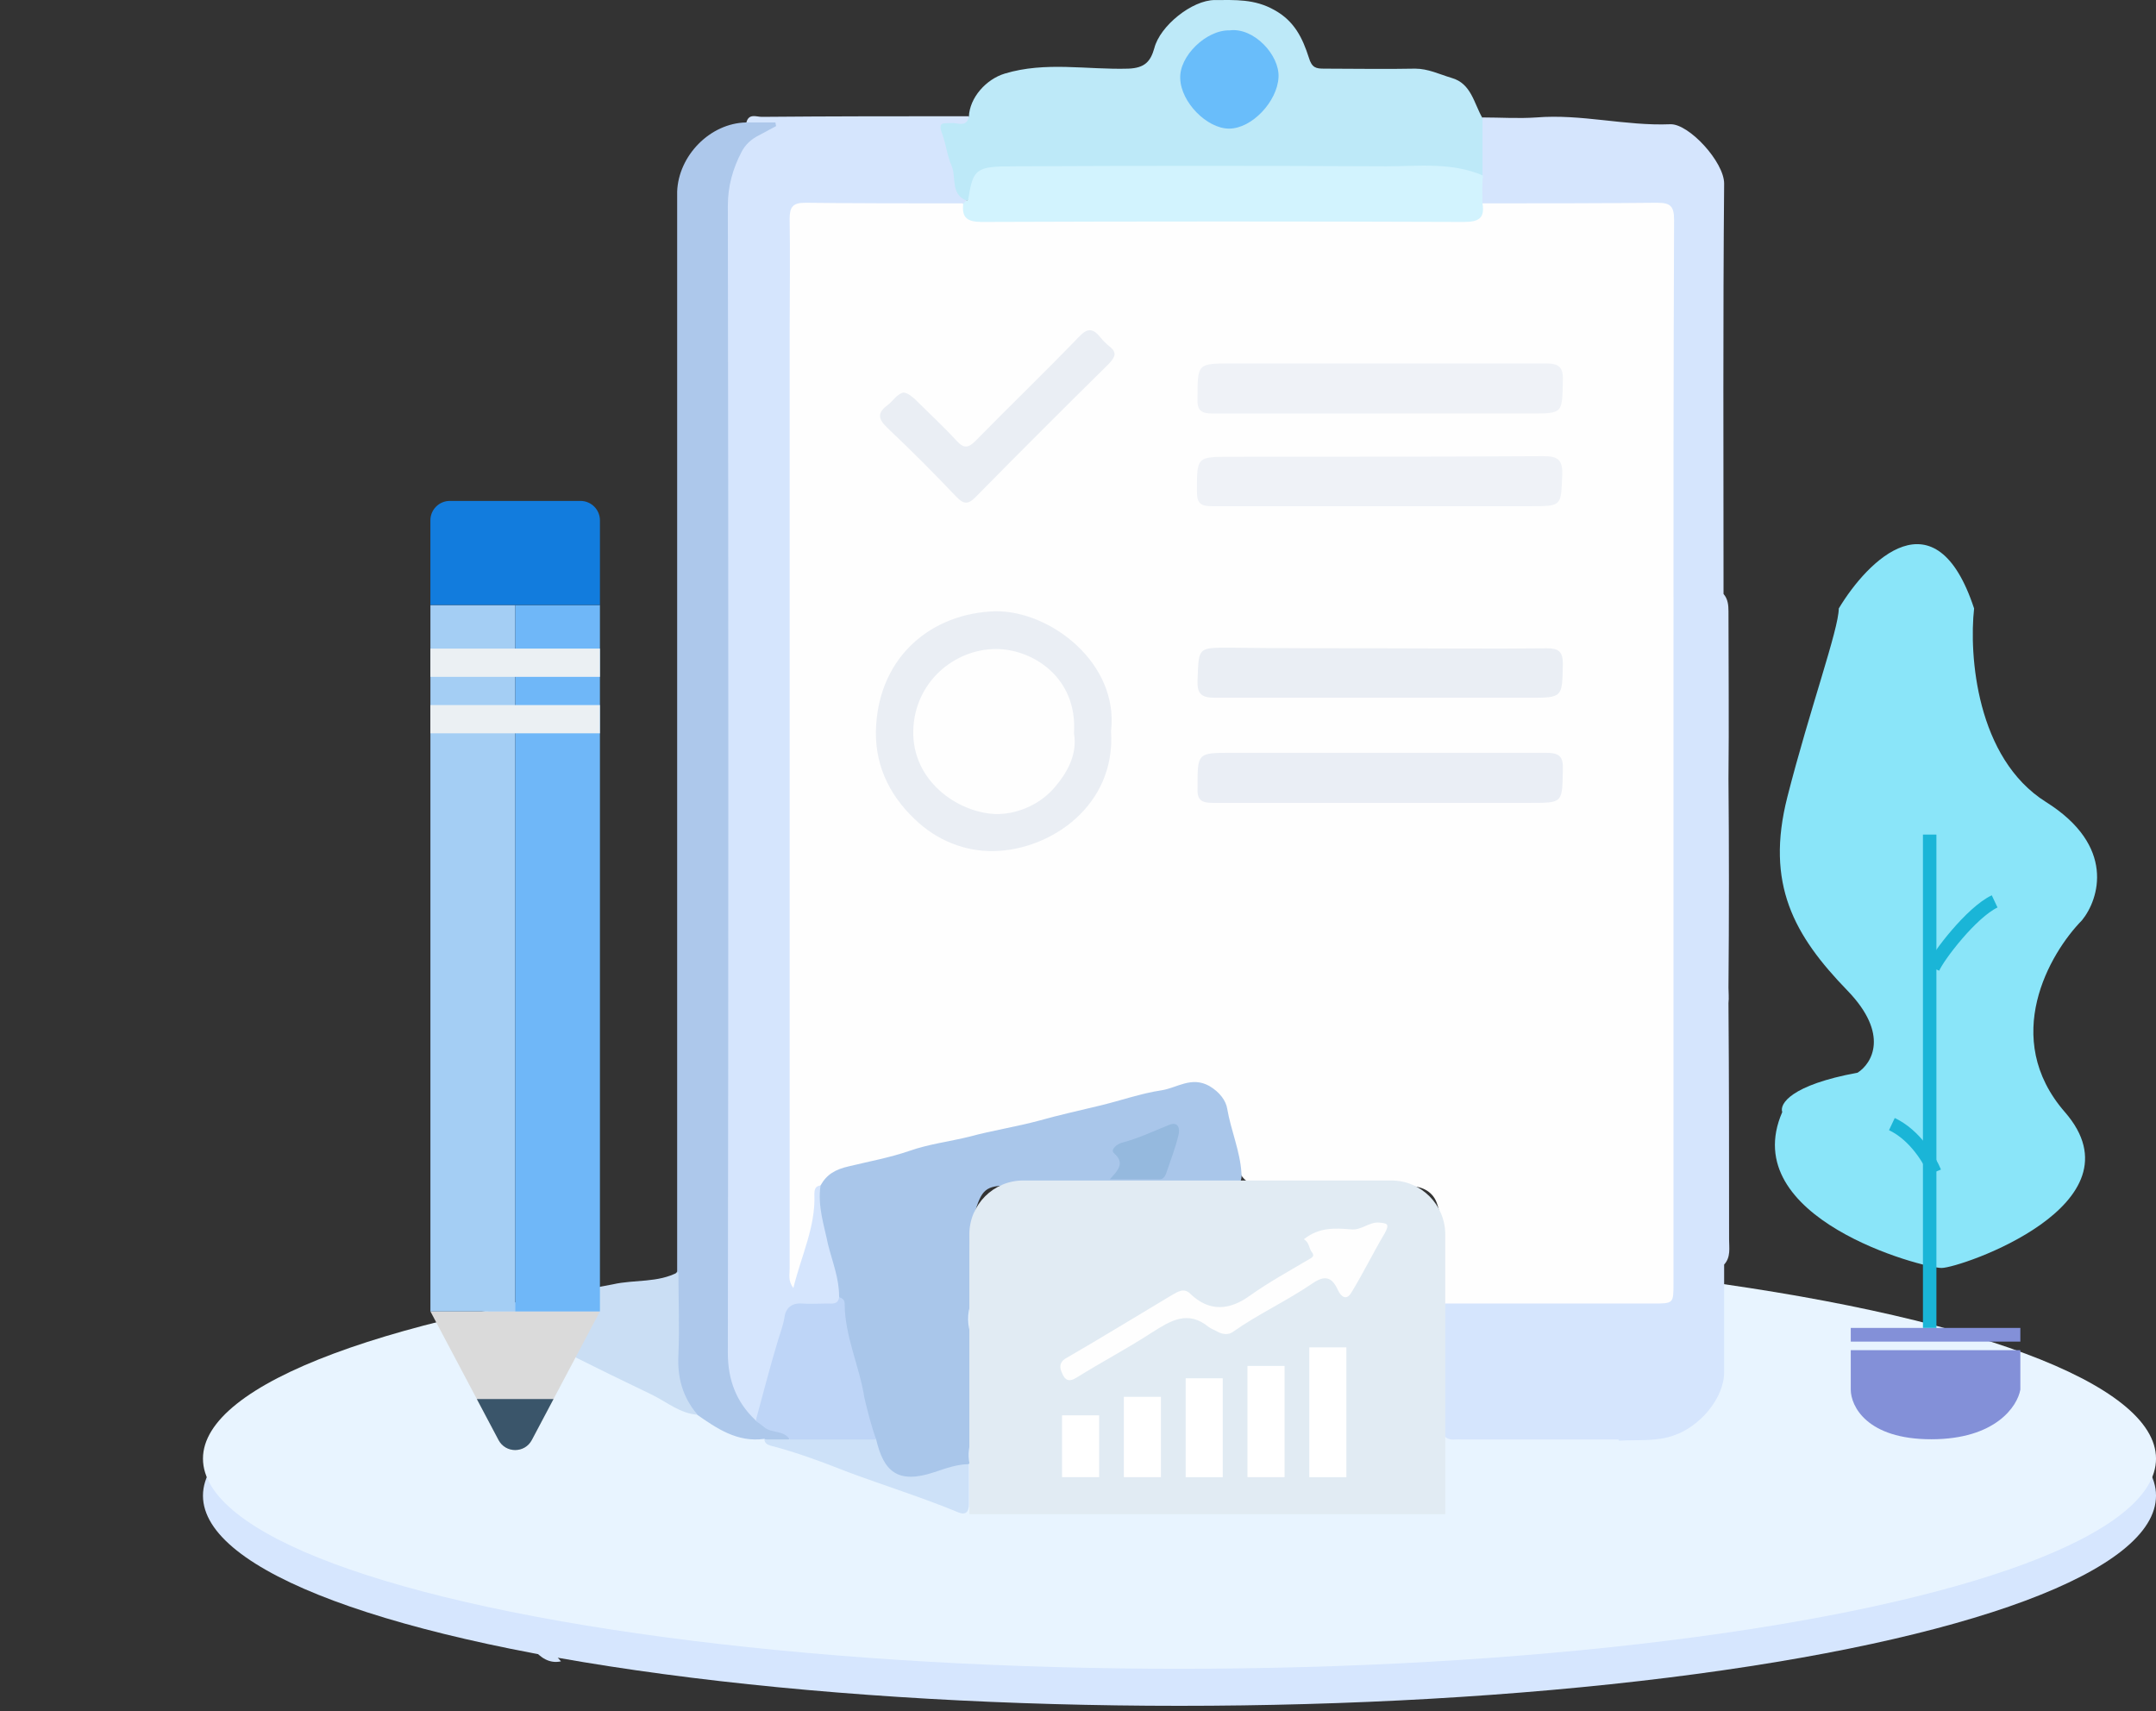 <svg xmlns="http://www.w3.org/2000/svg" width="160" height="127" fill="none" viewBox="0 0 160 127">
    <rect x="0" y="0" width="160" height="127" fill="#333333" stroke="none"/>
    <ellipse cx="87.532" cy="110.997" fill="#D6E6FE" rx="72.469" ry="15.595"/>
    <ellipse cx="87.532" cy="108.247" fill="#E8F4FF" rx="72.469" ry="15.595"/>
    <path fill="#D5E5FD" d="M107.22 106.595c-.046-.046-.138-.092-.138-.183-.046-3.257-.321-6.468.138-9.678.55-.459 1.238-.367 1.88-.367h13.072c1.606 0 1.651-.046 1.651-1.697V17.247c0-1.743-.045-1.743-1.834-1.743h-10.183c-.596 0-1.238.092-1.788-.275-.551-.642-.367-1.422-.367-2.156-.046-1.055-.046-2.11 0-3.21 0-.413 0-.826.367-1.147 1.33 0 2.66.092 3.99 0 3.348-.275 6.605.642 9.953.504 1.376-.045 3.99 2.798 3.99 4.404-.091 10.136-.045 20.319-.045 30.455.321.367.367.826.367 1.284 0 4.128.045 8.302 0 12.43.045 5.183.045 10.32 0 15.503 0 .367.045.734 0 1.147.045 5.825.045 11.696.045 17.52 0 .643.138 1.33-.367 1.881v7.981c0 1.972-1.834 4.036-3.669 4.678-1.376.505-2.752.321-4.128.413-.413-.642-1.009-.825-1.789-.825-3.027.045-6.008.045-9.035 0-.826-.138-1.422.275-2.11.504zM55.39 9.084c.184-.688.734-.412 1.147-.412 5.137-.046 10.228-.046 15.365-.046.275.78-.367.734-.734.734-.963 0-.963.458-.734 1.146.46 1.468.826 2.982 1.33 4.45-.091.183-.275.274-.458.32-3.302.23-6.56.046-9.861.092-2.615.046-2.431-.183-2.431 2.431 0 25.41.045 50.82 0 76.23 0 .046.045.046.045.092.322-1.835 1.147-3.623 1.147-5.55 0-.321.138-.688.596-.688.413.138.413.505.46.826.09 1.972.779 3.852 1.237 5.733.138.55.184 1.1.092 1.697-.183.826-.825.826-1.422.826-2.385.137-2.385.091-3.027 2.385-.459 1.697-.871 3.394-1.422 5.091-.137.413-.183.917-.78.963-1.467-.871-1.926-2.293-2.201-3.807-.092-.413-.046-.825-.046-1.238v-84.9c0-1.1.092-2.2.505-3.256.458-1.1 1.009-2.064 2.201-2.66-.32-.23-.78-.138-1.009-.459z"/>
    <path fill="#ADC8EB" d="M55.39 9.086h2.157c0 .092.045.183.045.275-.413.23-.871.459-1.284.688-.55.275-1.009.688-1.284 1.239-.642 1.238-1.01 2.522-1.01 3.99.047 28.391.047 56.783 0 85.128 0 2.018.643 3.67 2.065 5 .871 0 1.513.55 2.247.825.23.092.505.367.138.688-.596.184-1.193.184-1.743-.137-2.018.275-3.532-.78-5.045-1.835-1.193-.734-1.743-1.835-1.743-3.256v-5.917c0-.505.045-1.01.32-1.422V14.223c.092-2.66 2.432-5.091 5.138-5.137z"/>
    <path fill="#BDE9F8" d="M71.673 14.864c-1.147-.505-.688-1.697-1.055-2.569-.32-.688-.413-1.605-.688-2.339-.367-.963.092-.78.642-.826.459-.045 1.147.367 1.33-.458.046-1.422 1.285-2.798 2.66-3.21 3.028-.918 6.101-.276 9.174-.368 1.238-.046 1.651-.55 1.926-1.513.413-1.652 2.798-3.578 4.495-3.578 1.514 0 2.936-.092 4.404.734 1.513.826 2.11 2.11 2.568 3.532.23.78.55.825 1.147.825 2.247 0 4.495.046 6.742 0 .963 0 1.789.413 2.706.688 1.468.413 1.651 1.88 2.294 2.982v4.357c-.321.23-.643.23-.964.092-1.192-.505-2.476-.413-3.715-.413H74.563c-1.101.046-2.018.367-2.294 1.651-.091.138-.229.413-.596.413z"/>
    <path fill="#CADEF4" d="M50.346 94.394c0 2.064.091 4.083 0 6.147-.092 1.697.32 3.164 1.422 4.449-1.285-.092-2.248-.918-3.349-1.468-4.036-1.926-8.026-3.945-12.017-5.963-.092-.046-.137-.229-.23-.367 1.881-.642 3.9-.825 5.826-1.238 1.147-.23 2.34-.413 3.486-.642 1.605-.367 3.348-.092 4.862-.918z"/>
    <path fill="#D6E6FD" d="M39.566 122.375c1.01-.413 1.514.275 2.064.917-.871.184-1.513-.275-2.064-.917z"/>
    <path fill="#FEFEFE" d="M60.894 87.975c-.412.046-.458.32-.458.688.092 2.385-.963 4.495-1.56 6.926-.412-.55-.275-1.01-.275-1.422V24.495c0-2.752.046-5.504 0-8.256 0-.871.23-1.192 1.147-1.192 3.898.046 7.797.046 11.696.046.458.871 1.192 1.009 2.11 1.009h34.354c.917 0 1.651-.138 2.11-1.01 4.311 0 8.622 0 12.934-.045 1.009 0 1.284.23 1.284 1.284-.046 11.008-.046 22.016-.046 32.978v45.959c0 1.467 0 1.467-1.513 1.467H107.22c-.413-1.697-.23-3.394-.23-5.091 0-.78-.091-1.56-.321-2.247-.275-.918-1.055-1.376-2.11-1.376-3.302.045-6.604 0-9.953 0-1.009 0-1.972.091-2.568-.918-.78-1.192-.917-2.66-1.239-3.99-.458-2.018-1.33-2.614-3.302-2.156-4.22 1.01-8.394 2.156-12.66 3.12-2.843.641-5.687 1.375-8.53 2.017-1.33.321-2.66.734-3.99.963-.505.092-.826.78-1.423.918z"/>
    <path fill="#A9C6EA" d="M60.894 87.975c.459-.826 1.1-1.193 2.11-1.422 1.514-.367 3.027-.642 4.495-1.147 1.422-.504 2.981-.688 4.449-1.055 1.697-.458 3.486-.734 5.183-1.192 1.468-.413 2.935-.734 4.449-1.101 1.56-.367 3.073-.917 4.632-1.147 1.147-.183 2.202-1.055 3.532-.32.78.458 1.239 1.1 1.33 1.696.276 1.606.963 3.165 1.055 4.77.092.918-.458.918-1.146.918H74.929c-1.834 0-2.064.32-2.614 2.064-.459 1.421-.505 2.752 0 4.174.23.596.23 1.467-.046 2.018-.505.917-.505 1.88-.275 2.66.642 1.926.23 3.853.367 5.733.091 1.376-.688 2.615-.413 3.991-1.514.963-3.165 1.422-4.908 1.146-1.56-.229-2.018-1.559-2.339-2.935-.826-3.532-1.972-7.018-2.43-10.641 0-1.33-.505-2.569-.827-3.853-.275-1.376-.78-2.798-.55-4.357z"/>
    <path fill="#CDE1F8" d="M65.022 106.823c.55 2.339 1.56 3.349 4.311 2.431.826-.275 1.698-.596 2.57-.596v2.981c0 .551-.23.826-.78.597-2.66-1.101-5.459-1.973-8.165-2.982-1.88-.734-3.807-1.468-5.78-1.972-.274-.092-.412-.184-.458-.459h1.835c.183-.229.459-.321.688-.321 1.651-.092 3.256-.046 4.908 0 .367-.046.642.092.871.321z"/>
    <path fill="#D5E5FD" d="M107.22 106.599c.367-.734.963-.963 1.789-.918 3.256.046 6.558.046 9.815 0 .871 0 1.33.23 1.238 1.147h-11.65c-.367-.046-.825.138-1.192-.229z"/>
    <path fill="#D2F3FE" d="M110.017 15.094c.184 1.1-.275 1.376-1.376 1.376-11.925-.046-23.85-.046-35.776 0-1.1 0-1.513-.322-1.376-1.376.092-.092.184-.184.276-.23.046-.046.091-.046.091-.092.367-2.247.55-2.43 3.395-2.43 9.219-.046 18.438-.046 27.611 0 2.431 0 4.862-.322 7.201.688-.092.688-.046 1.376-.046 2.064z"/>
    <path fill="#BED5F7" d="M65.023 106.827h-6.421c-.413-.688-1.284-.459-1.835-.872-.23-.183-.459-.367-.688-.504.55-2.018 1.055-3.991 1.651-5.963.184-.596.413-1.192.505-1.835.092-.55.504-.963 1.238-.917.642.046 1.285 0 1.927 0 .367 0 .78.092.871-.459.23.046.413.184.413.459 0 2.43 1.1 4.633 1.468 7.018.229.963.504 2.064.871 3.073z"/>
    <path fill="#69BDFA" d="M91.258 2.252c1.789-.23 3.715 1.835 3.623 3.486-.091 1.789-1.972 3.807-3.67 3.807-1.65 0-3.577-1.973-3.623-3.715-.091-1.652 1.927-3.624 3.67-3.578z"/>
    <path fill="#EAEEF4" d="M82.451 54.262c.367 5.504-4.449 8.806-8.668 8.898-2.156.046-4.266-.78-5.917-2.385-1.973-1.88-3.028-4.22-2.844-6.972.321-5.137 4.128-8.302 8.852-8.44 4.082-.045 9.174 3.854 8.577 8.899zM102.541 48.112c4.082 0 8.164.046 12.246 0 .872 0 1.193.23 1.193 1.147-.046 2.523 0 2.523-2.523 2.523H90.203c-1.055 0-1.376-.276-1.33-1.33.092-2.386 0-2.386 2.34-2.386 3.76.046 7.567.046 11.328.046z"/>
    <path fill="#EFF2F7" d="M102.358 30.688H89.974c-.826 0-1.147-.23-1.101-1.101 0-2.614-.046-2.614 2.569-2.614h23.254c.963 0 1.33.229 1.284 1.284-.046 2.43 0 2.43-2.385 2.43h-11.237zM102.358 37.567H89.974c-.826 0-1.147-.184-1.147-1.055 0-2.615-.046-2.615 2.569-2.615 7.705 0 15.411 0 23.116-.045 1.055 0 1.468.229 1.422 1.376-.091 2.339 0 2.339-2.385 2.339h-11.191z"/>
    <path fill="#EAEEF5" d="M102.358 59.582H89.974c-.826 0-1.147-.229-1.101-1.1 0-2.615-.046-2.615 2.569-2.615h23.254c1.009 0 1.33.23 1.284 1.284-.046 2.431 0 2.431-2.385 2.431h-11.237z"/>
    <path fill="#EAEEF4" d="M67.04 29.13c.367.045.596.275.871.504 1.01 1.009 2.11 2.018 3.074 3.073.55.596.871.55 1.421 0 2.523-2.569 5.137-5.091 7.66-7.706.642-.688 1.055-.642 1.605.046.184.23.413.459.643.642.596.46.458.78 0 1.285-3.349 3.302-6.651 6.604-9.953 9.953-.55.55-.872.458-1.376-.046-1.652-1.743-3.349-3.44-5.092-5.091-.734-.688-.825-1.147 0-1.743.413-.321.642-.78 1.147-.918z"/>
    <path fill="#95B9DE" d="M82.36 87.516c.688-.734 1.1-1.238.32-1.926-.32-.276.23-.688.551-.78 1.239-.321 2.385-.872 3.532-1.33.688-.276.826.275.688.78-.23.963-.596 1.88-.917 2.843-.092.23-.23.413-.459.413H82.36z"/>
    <path fill="#FEFEFE" d="M79.7 54.402c.276 1.605-.504 2.981-1.559 4.174-1.147 1.238-2.798 1.88-4.311 1.834-2.798-.137-6.147-2.476-6.055-6.192.092-3.623 3.073-6.054 6.146-6.054 2.66 0 6.055 2.064 5.78 6.238z"/>
    <path fill="#E1EBF3" d="M71.937 91.606c0-2.21 1.79-4 4-4h27.317c2.209 0 4 1.79 4 4v20.767H71.937V91.606z"/>
    <path fill="#FEFEFE" d="M96.762 91.967c1.147-.917 2.34-.825 3.486-.734.78.092 1.33-.55 2.064-.504.642.046.826.092.459.78-.872 1.467-1.606 2.981-2.477 4.403-.367.642-.78.32-1.01-.184-.458-1.009-1.008-1.1-1.925-.458-1.881 1.284-3.99 2.247-5.871 3.577-.322.23-.734.184-1.101 0-.23-.137-.505-.229-.688-.367-1.56-1.284-2.844-.458-4.22.413-1.835 1.193-3.761 2.202-5.596 3.348-.596.367-.871.138-1.055-.321-.183-.367-.275-.825.322-1.146 2.614-1.514 5.228-3.12 7.843-4.679.412-.229.871-.55 1.33-.091 1.422 1.376 2.935 1.238 4.449.137 1.422-1.009 2.935-1.835 4.403-2.706.275-.138.367-.275.184-.505-.23-.275-.184-.733-.597-.963z"/>
    <path fill="#fff" d="M78.817 105.035H81.569V109.622H78.817zM83.403 103.66H86.155V109.623H83.403zM87.99 102.285H90.742V109.624H87.99zM92.577 101.367H95.329V109.623H92.577zM97.164 99.992H99.916V109.624H97.164z"/>
    <path fill="#DADADA" d="M31.941 97.318l3.446 6.507 1.61 3.041c.524.992 1.946.992 2.47 0l1.61-3.041 3.446-6.507H31.941z"/>
    <path fill="#3A556A" d="M41.077 103.825l-1.61 3.041c-.524.992-1.945.992-2.47 0l-1.61-3.041h5.69z"/>
    <path fill="#A4CEF4" d="M38.232 97.323v-52.42h-6.29v52.42h6.29z"/>
    <path fill="#6FB7F8" d="M44.522 97.323v-52.42h-6.29v52.42h6.29z"/>
    <path fill="#127CDD" d="M44.523 44.895H31.94v-6.278c0-.797.646-1.443 1.442-1.443h9.697c.797 0 1.443.646 1.443 1.443v6.278z"/>
    <path fill="#EBF0F3" d="M44.522 50.23v-2.097H31.94v2.097h12.582zM44.52 54.421v-2.097H31.938v2.097H44.52z"/>
    <path fill="#8AE5F9" d="M146.501 45.156c-2.848-8.645-7.882-3.602-10.043 0 0 1.525-2.161 7.5-3.814 13.983-1.652 6.484.509 10.297 4.45 14.365 3.152 3.255 1.822 5.424.762 6.102-4.983.916-5.805 2.33-5.593 2.924-3.432 7.882 10.424 11.568 11.822 11.568 1.399 0 15.128-4.703 9.153-11.568-4.78-5.492-1.144-11.78 1.272-14.238 1.271-1.567 2.517-5.517-2.67-8.771-5.187-3.255-5.721-10.933-5.339-14.365z"/>
    <path stroke="#1AB5D7" d="M143.577 86.981c-.339-.847-1.449-2.745-3.178-3.56M143.449 71.852c.339-.847 2.848-4.144 4.577-4.958"/>
    <path fill="#8390D8" d="M137.348 103.123v-2.924h12.585v2.924c-.212 1.229-1.831 3.687-6.611 3.687-4.779 0-5.974-2.458-5.974-3.687zM137.348 98.547H149.933V99.564H137.348z"/>
    <path stroke="#1AB5D7" d="M143.204 98.547L143.204 61.935"/>
</svg>
